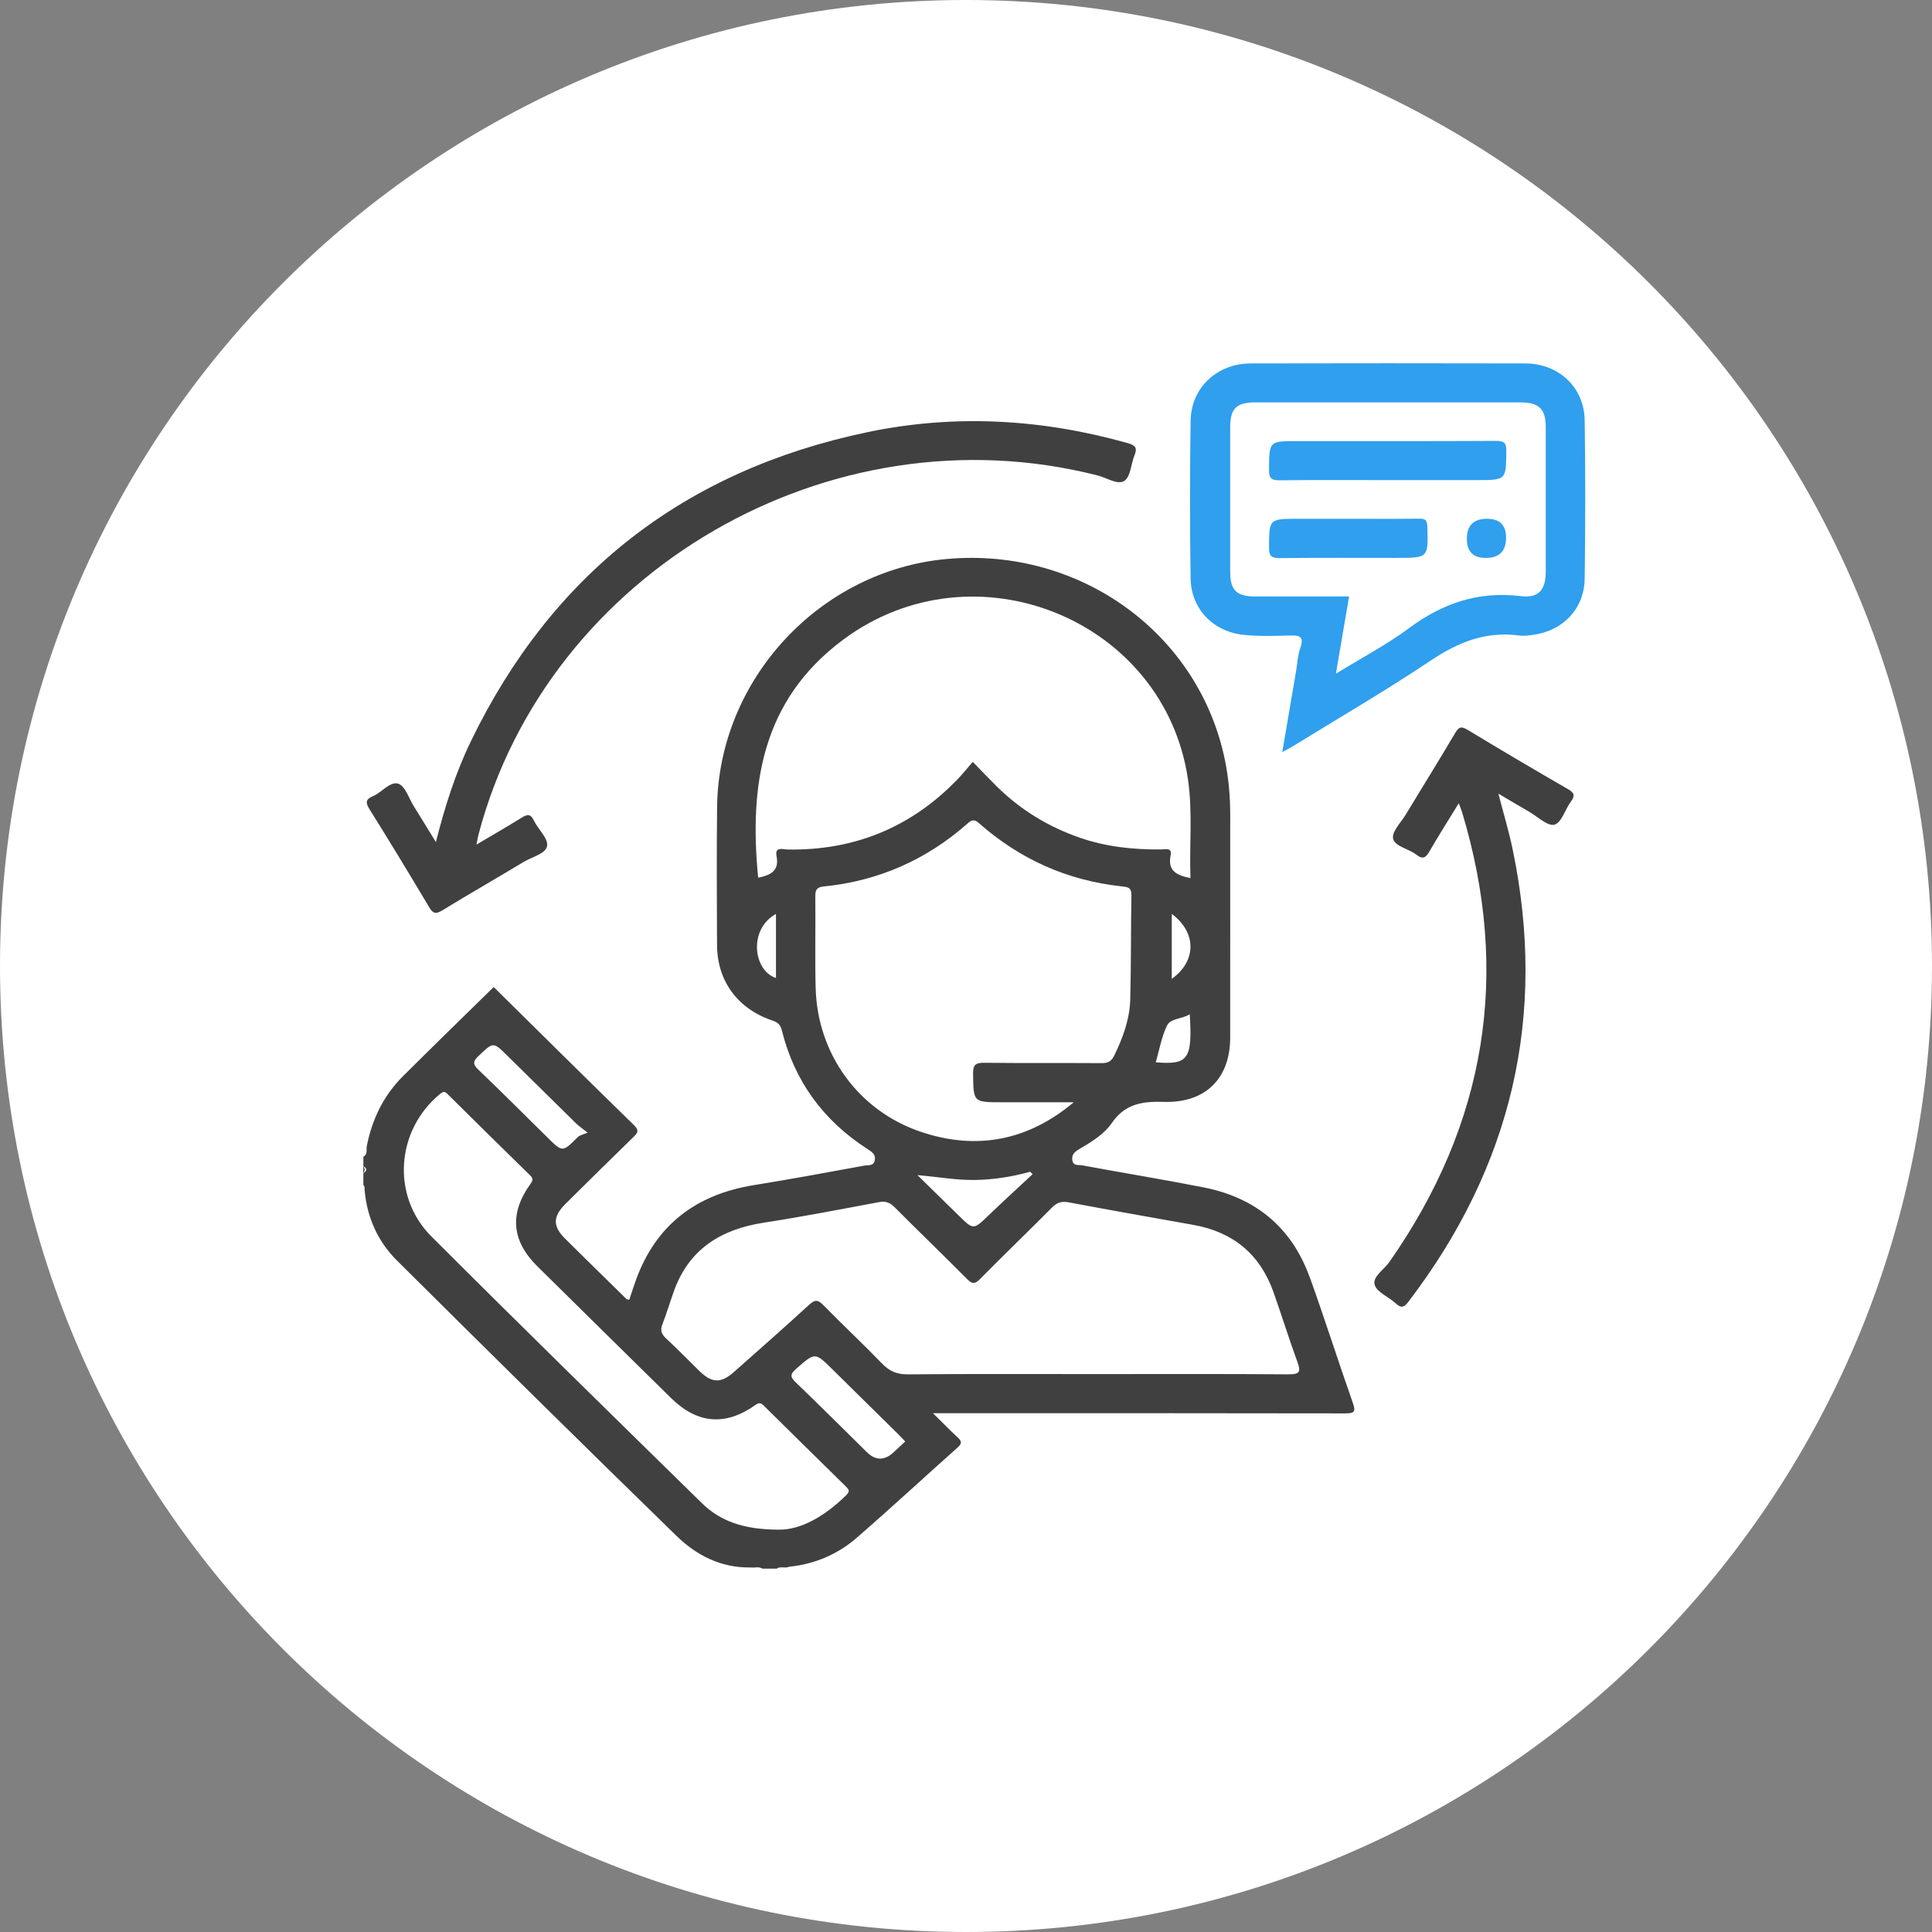 <svg width="97" height="97" viewBox="0 0 97 97" fill="none" xmlns="http://www.w3.org/2000/svg">
<rect x="0" y="0" width="97" height="97" fill="#808080" stroke="none"/>
<path d="M48.5 97C75.286 97 97 75.286 97 48.5C97 21.714 75.286 0 48.5 0C21.714 0 0 21.714 0 48.5C0 75.286 21.714 97 48.5 97Z" fill="white"/>
<g clip-path="url(#clip0_1462_719)">
<path d="M65.754 64.123C64.858 61.639 63.055 60.135 60.441 59.618C58.407 59.217 56.359 58.884 54.32 58.506C54.158 58.475 53.893 58.555 53.842 58.268C53.792 57.992 53.93 57.846 54.161 57.709C54.782 57.345 55.429 56.954 55.826 56.377C56.489 55.411 57.365 55.289 58.438 55.322C60.532 55.385 61.764 54.139 61.764 52.092C61.768 48.37 61.764 44.647 61.766 40.925C61.766 40.017 61.691 39.114 61.513 38.223C60.229 31.817 54.242 27.467 47.549 28.064C41.161 28.633 36.071 34.118 36.003 40.53C35.978 42.834 35.99 45.14 36 47.443C36.007 49.25 37.029 50.644 38.77 51.234C39.033 51.324 39.178 51.426 39.255 51.733C39.885 54.272 41.331 56.258 43.55 57.686C43.785 57.837 43.985 57.966 43.916 58.271C43.85 58.56 43.568 58.489 43.383 58.524C41.54 58.863 39.696 59.204 37.847 59.502C34.959 59.97 32.954 61.485 31.946 64.219C31.819 64.564 31.709 64.915 31.59 65.264C31.508 65.235 31.463 65.231 31.44 65.207C30.421 64.207 29.4 63.208 28.384 62.202C27.743 61.568 27.748 61.079 28.399 60.435C29.527 59.318 30.655 58.203 31.794 57.096C32.006 56.89 32.112 56.764 31.837 56.497C29.481 54.197 27.141 51.88 24.787 49.556C23.259 51.056 21.737 52.532 20.235 54.03C19.253 55.009 18.678 56.2 18.415 57.55C18.381 57.725 18.473 57.956 18.244 58.074V58.547C18.436 58.664 18.434 58.783 18.244 58.9V59.491C18.325 59.571 18.299 59.672 18.307 59.768C18.43 61.132 18.972 62.337 19.937 63.294C24.586 67.917 29.254 72.521 33.95 77.099C34.961 78.086 36.199 78.726 37.693 78.697C37.886 78.725 38.093 78.635 38.277 78.757H38.996C39.188 78.619 39.425 78.759 39.622 78.661C40.913 78.529 42.063 78.035 43.022 77.2C44.731 75.717 46.391 74.177 48.081 72.673C48.299 72.479 48.294 72.364 48.089 72.175C47.69 71.807 47.313 71.415 46.844 70.953H47.607C54.242 70.953 60.879 70.948 67.514 70.962C67.984 70.962 68.087 70.9 67.919 70.426C67.18 68.331 66.511 66.211 65.758 64.121L65.754 64.123ZM58.028 53.334C58.205 52.721 58.314 52.08 58.581 51.51C58.764 51.117 59.325 51.177 59.734 50.924C59.875 53.176 59.656 53.474 58.03 53.334H58.028ZM58.831 49.147V45.883C60.085 46.822 60.081 48.249 58.831 49.147ZM38.959 49.102C37.823 48.735 37.559 46.662 38.959 45.885V49.102ZM38.988 42.978C39.139 43.754 38.651 43.944 38.065 44.067C37.612 39.448 38.229 35.178 42.319 32.127C48.906 27.215 58.468 31.087 59.645 39.135C59.885 40.778 59.708 42.428 59.77 44.086C59.092 43.953 58.611 43.733 58.774 42.943C58.859 42.536 58.503 42.647 58.294 42.648C56.906 42.661 55.544 42.518 54.227 42.063C52.639 41.515 51.242 40.663 50.051 39.49C49.671 39.115 49.302 38.725 48.84 38.251C48.562 38.571 48.329 38.864 48.069 39.133C45.752 41.53 42.916 42.705 39.554 42.652C39.324 42.648 38.892 42.489 38.988 42.979V42.978ZM40.951 49.596C40.913 48.061 40.951 46.526 40.934 44.99C40.931 44.67 41.025 44.54 41.356 44.507C44.124 44.231 46.537 43.155 48.6 41.326C48.845 41.109 48.976 41.174 49.182 41.355C51.223 43.146 53.597 44.21 56.319 44.502C56.59 44.532 56.812 44.546 56.805 44.929C56.774 46.68 56.792 48.433 56.746 50.182C56.719 51.177 56.378 52.102 55.942 52.997C55.798 53.29 55.624 53.38 55.301 53.377C53.344 53.362 51.386 53.383 49.429 53.359C48.987 53.354 48.85 53.453 48.856 53.906C48.875 55.341 48.853 55.341 50.314 55.341H53.91C51.631 57.257 49.053 57.775 46.237 56.827C43.1 55.77 41.033 52.912 40.952 49.594L40.951 49.596ZM51.843 58.953C51.108 59.639 50.367 60.316 49.642 61.012C48.87 61.754 48.878 61.76 48.128 61.023C47.442 60.348 46.752 59.675 46.063 59C47.063 59.081 47.999 59.259 48.959 59.243C49.899 59.227 50.819 59.081 51.724 58.829L51.843 58.953ZM24.027 53.018C24.768 52.31 24.755 52.297 25.467 52.998C26.623 54.138 27.778 55.278 28.936 56.416C29.047 56.525 29.181 56.613 29.502 56.866C29.264 56.97 29.102 56.996 29.009 57.089C28.243 57.855 28.248 57.86 27.49 57.113C26.334 55.974 25.189 54.824 24.014 53.703C23.721 53.422 23.752 53.277 24.025 53.018H24.027ZM42.498 75.058C41.429 76.116 40.203 76.819 39.104 76.799C37.319 76.796 36.156 76.369 35.224 75.454C30.69 71.008 26.15 66.567 21.659 62.078C19.631 60.051 19.884 56.738 22.088 54.93C22.243 54.803 22.321 54.78 22.467 54.925C23.848 56.295 25.232 57.66 26.623 59.019C26.797 59.189 26.746 59.282 26.623 59.455C25.564 60.934 25.687 62.303 26.984 63.583C29.214 65.786 31.45 67.985 33.684 70.185C35.004 71.484 36.407 71.611 37.916 70.548C38.116 70.406 38.206 70.432 38.353 70.579C39.721 71.932 41.093 73.282 42.468 74.631C42.612 74.771 42.69 74.867 42.498 75.056V75.058ZM44.864 72.917C44.404 73.34 43.957 73.337 43.522 72.909C42.336 71.74 41.157 70.561 39.956 69.409C39.677 69.141 39.657 69.004 39.963 68.734C40.922 67.891 40.908 67.877 41.798 68.755C42.898 69.841 44.002 70.926 45.102 72.012C45.211 72.12 45.316 72.234 45.448 72.374C45.234 72.572 45.049 72.746 44.862 72.917H44.864ZM64.703 69.002C61.466 68.976 58.228 68.989 54.992 68.989C51.755 68.989 48.718 68.975 45.58 69.002C45.031 69.007 44.657 68.846 44.285 68.461C43.322 67.463 42.304 66.514 41.333 65.523C41.066 65.251 40.918 65.24 40.63 65.504C39.387 66.643 38.12 67.758 36.857 68.877C36.194 69.466 35.743 69.449 35.103 68.823C34.55 68.282 34.013 67.726 33.444 67.201C33.207 66.984 33.138 66.793 33.257 66.488C33.47 65.939 33.639 65.373 33.837 64.819C34.592 62.714 36.194 61.718 38.358 61.385C40.289 61.088 42.206 60.715 44.127 60.356C44.462 60.294 44.68 60.374 44.913 60.609C46.118 61.817 47.347 63.001 48.549 64.211C48.8 64.463 48.934 64.49 49.201 64.219C50.399 63.004 51.631 61.824 52.833 60.612C53.089 60.355 53.324 60.303 53.676 60.369C55.753 60.761 57.834 61.127 59.914 61.498C61.918 61.855 63.263 62.976 63.935 64.868C64.349 66.035 64.715 67.219 65.14 68.381C65.313 68.857 65.274 69.004 64.703 68.999V69.002Z" fill="#404041"/>
<path d="M18.239 58.548V58.902C18.329 58.785 18.329 58.666 18.239 58.548Z" fill="#404041"/>
<path d="M79.56 21.084C79.535 19.443 78.251 18.251 76.578 18.247C71.983 18.236 67.387 18.238 62.792 18.247C61.104 18.251 59.802 19.465 59.777 21.128C59.737 23.766 59.739 26.404 59.777 29.043C59.8 30.567 60.914 31.723 62.454 31.876C63.207 31.951 63.972 31.932 64.73 31.907C65.216 31.891 65.494 31.928 65.287 32.525C65.153 32.911 65.135 33.335 65.065 33.741C64.84 35.057 64.615 36.373 64.379 37.759C64.604 37.636 64.761 37.558 64.91 37.467C67.226 36.04 69.583 34.671 71.841 33.159C73.218 32.238 74.614 31.677 76.287 31.909C76.501 31.938 76.726 31.905 76.944 31.878C78.465 31.682 79.54 30.572 79.562 29.057C79.598 26.4 79.601 23.74 79.562 21.084H79.56ZM76.35 29.93C74.227 29.672 72.432 30.285 70.747 31.535C69.624 32.37 68.365 33.027 67.071 33.825C67.304 32.462 67.516 31.227 67.734 29.947C66.129 29.947 64.574 29.947 63.017 29.947C62.082 29.947 61.766 29.634 61.764 28.707C61.761 26.285 61.761 23.863 61.764 21.442C61.764 20.515 62.079 20.202 63.022 20.202C67.458 20.199 71.894 20.199 76.33 20.202C77.267 20.202 77.606 20.533 77.608 21.435C77.611 23.856 77.611 26.279 77.608 28.7C77.608 29.613 77.255 30.039 76.35 29.93Z" fill="#2F9FEE"/>
<path d="M21.539 45.534C21.731 45.855 21.862 45.919 22.204 45.709C23.558 44.879 24.939 44.091 26.299 43.27C26.718 43.017 27.411 42.864 27.469 42.466C27.525 42.084 27.014 41.639 26.806 41.197C26.635 40.837 26.462 40.884 26.179 41.06C25.464 41.505 24.731 41.925 23.922 42.404C23.97 42.166 23.989 42.032 24.024 41.903C27.506 28.669 41.701 20.445 55.12 23.874C55.571 23.99 56.129 24.366 56.455 24.14C56.771 23.921 56.781 23.294 56.96 22.86C57.12 22.472 56.989 22.351 56.599 22.242C52.295 21.032 47.932 20.783 43.562 21.696C34.343 23.621 27.706 28.832 23.644 37.211C22.876 38.794 22.343 40.467 21.885 42.278C21.474 41.611 21.129 41.042 20.776 40.478C20.526 40.079 20.343 39.458 19.994 39.347C19.588 39.216 19.171 39.784 18.721 39.974C18.342 40.134 18.351 40.305 18.554 40.632C19.567 42.254 20.561 43.889 21.539 45.533V45.534Z" fill="#404041"/>
<path d="M78.724 39.621C77.038 38.647 75.361 37.658 73.696 36.65C73.388 36.464 73.256 36.472 73.067 36.79C72.255 38.166 71.409 39.525 70.582 40.891C70.339 41.294 69.87 41.757 69.943 42.101C70.029 42.507 70.731 42.609 71.115 42.914C71.457 43.186 71.603 43.035 71.781 42.725C72.235 41.941 72.721 41.176 73.241 40.327C73.315 40.531 73.37 40.658 73.41 40.788C75.849 48.888 74.624 56.412 69.753 63.365C69.487 63.746 68.901 64.097 69.018 64.503C69.126 64.878 69.713 65.108 70.062 65.427C70.324 65.667 70.466 65.678 70.704 65.367C75.903 58.566 77.682 51.001 75.948 42.652C75.756 41.729 75.481 40.822 75.23 39.847C75.789 40.178 76.284 40.473 76.782 40.76C77.205 41.005 77.71 41.497 78.044 41.404C78.4 41.307 78.58 40.638 78.872 40.242C79.09 39.945 79.044 39.805 78.721 39.619L78.724 39.621Z" fill="#404041"/>
<path d="M75.1 22.136C71.785 22.154 68.469 22.146 65.153 22.146C63.709 22.146 63.724 22.146 63.714 23.587C63.711 23.998 63.822 24.12 64.245 24.115C66.042 24.093 67.839 24.105 69.638 24.105H74.132C75.629 24.105 75.611 24.105 75.627 22.648C75.632 22.229 75.513 22.133 75.1 22.136Z" fill="#2F9FEE"/>
<path d="M71.249 26.041C70.073 26.057 68.895 26.047 67.716 26.047C66.878 26.047 66.04 26.047 65.201 26.047C63.706 26.047 63.722 26.047 63.714 27.498C63.711 27.918 63.836 28.023 64.252 28.02C66.207 27.999 68.163 28.01 70.119 28.01C71.719 28.01 71.709 28.01 71.661 26.427C71.651 26.109 71.555 26.036 71.251 26.041H71.249Z" fill="#2F9FEE"/>
<path d="M74.658 26.047C73.984 26.047 73.647 26.382 73.647 27.052C73.647 27.692 73.964 28.012 74.597 28.012C75.276 28.012 75.615 27.672 75.615 26.993C75.615 26.363 75.296 26.047 74.658 26.047Z" fill="#2F9FEE"/>
</g>
<defs>
<clipPath id="clip0_1462_719">
<rect width="61.35" height="60.521" fill="white" transform="translate(18.239 18.239)"/>
</clipPath>
</defs>
</svg>
